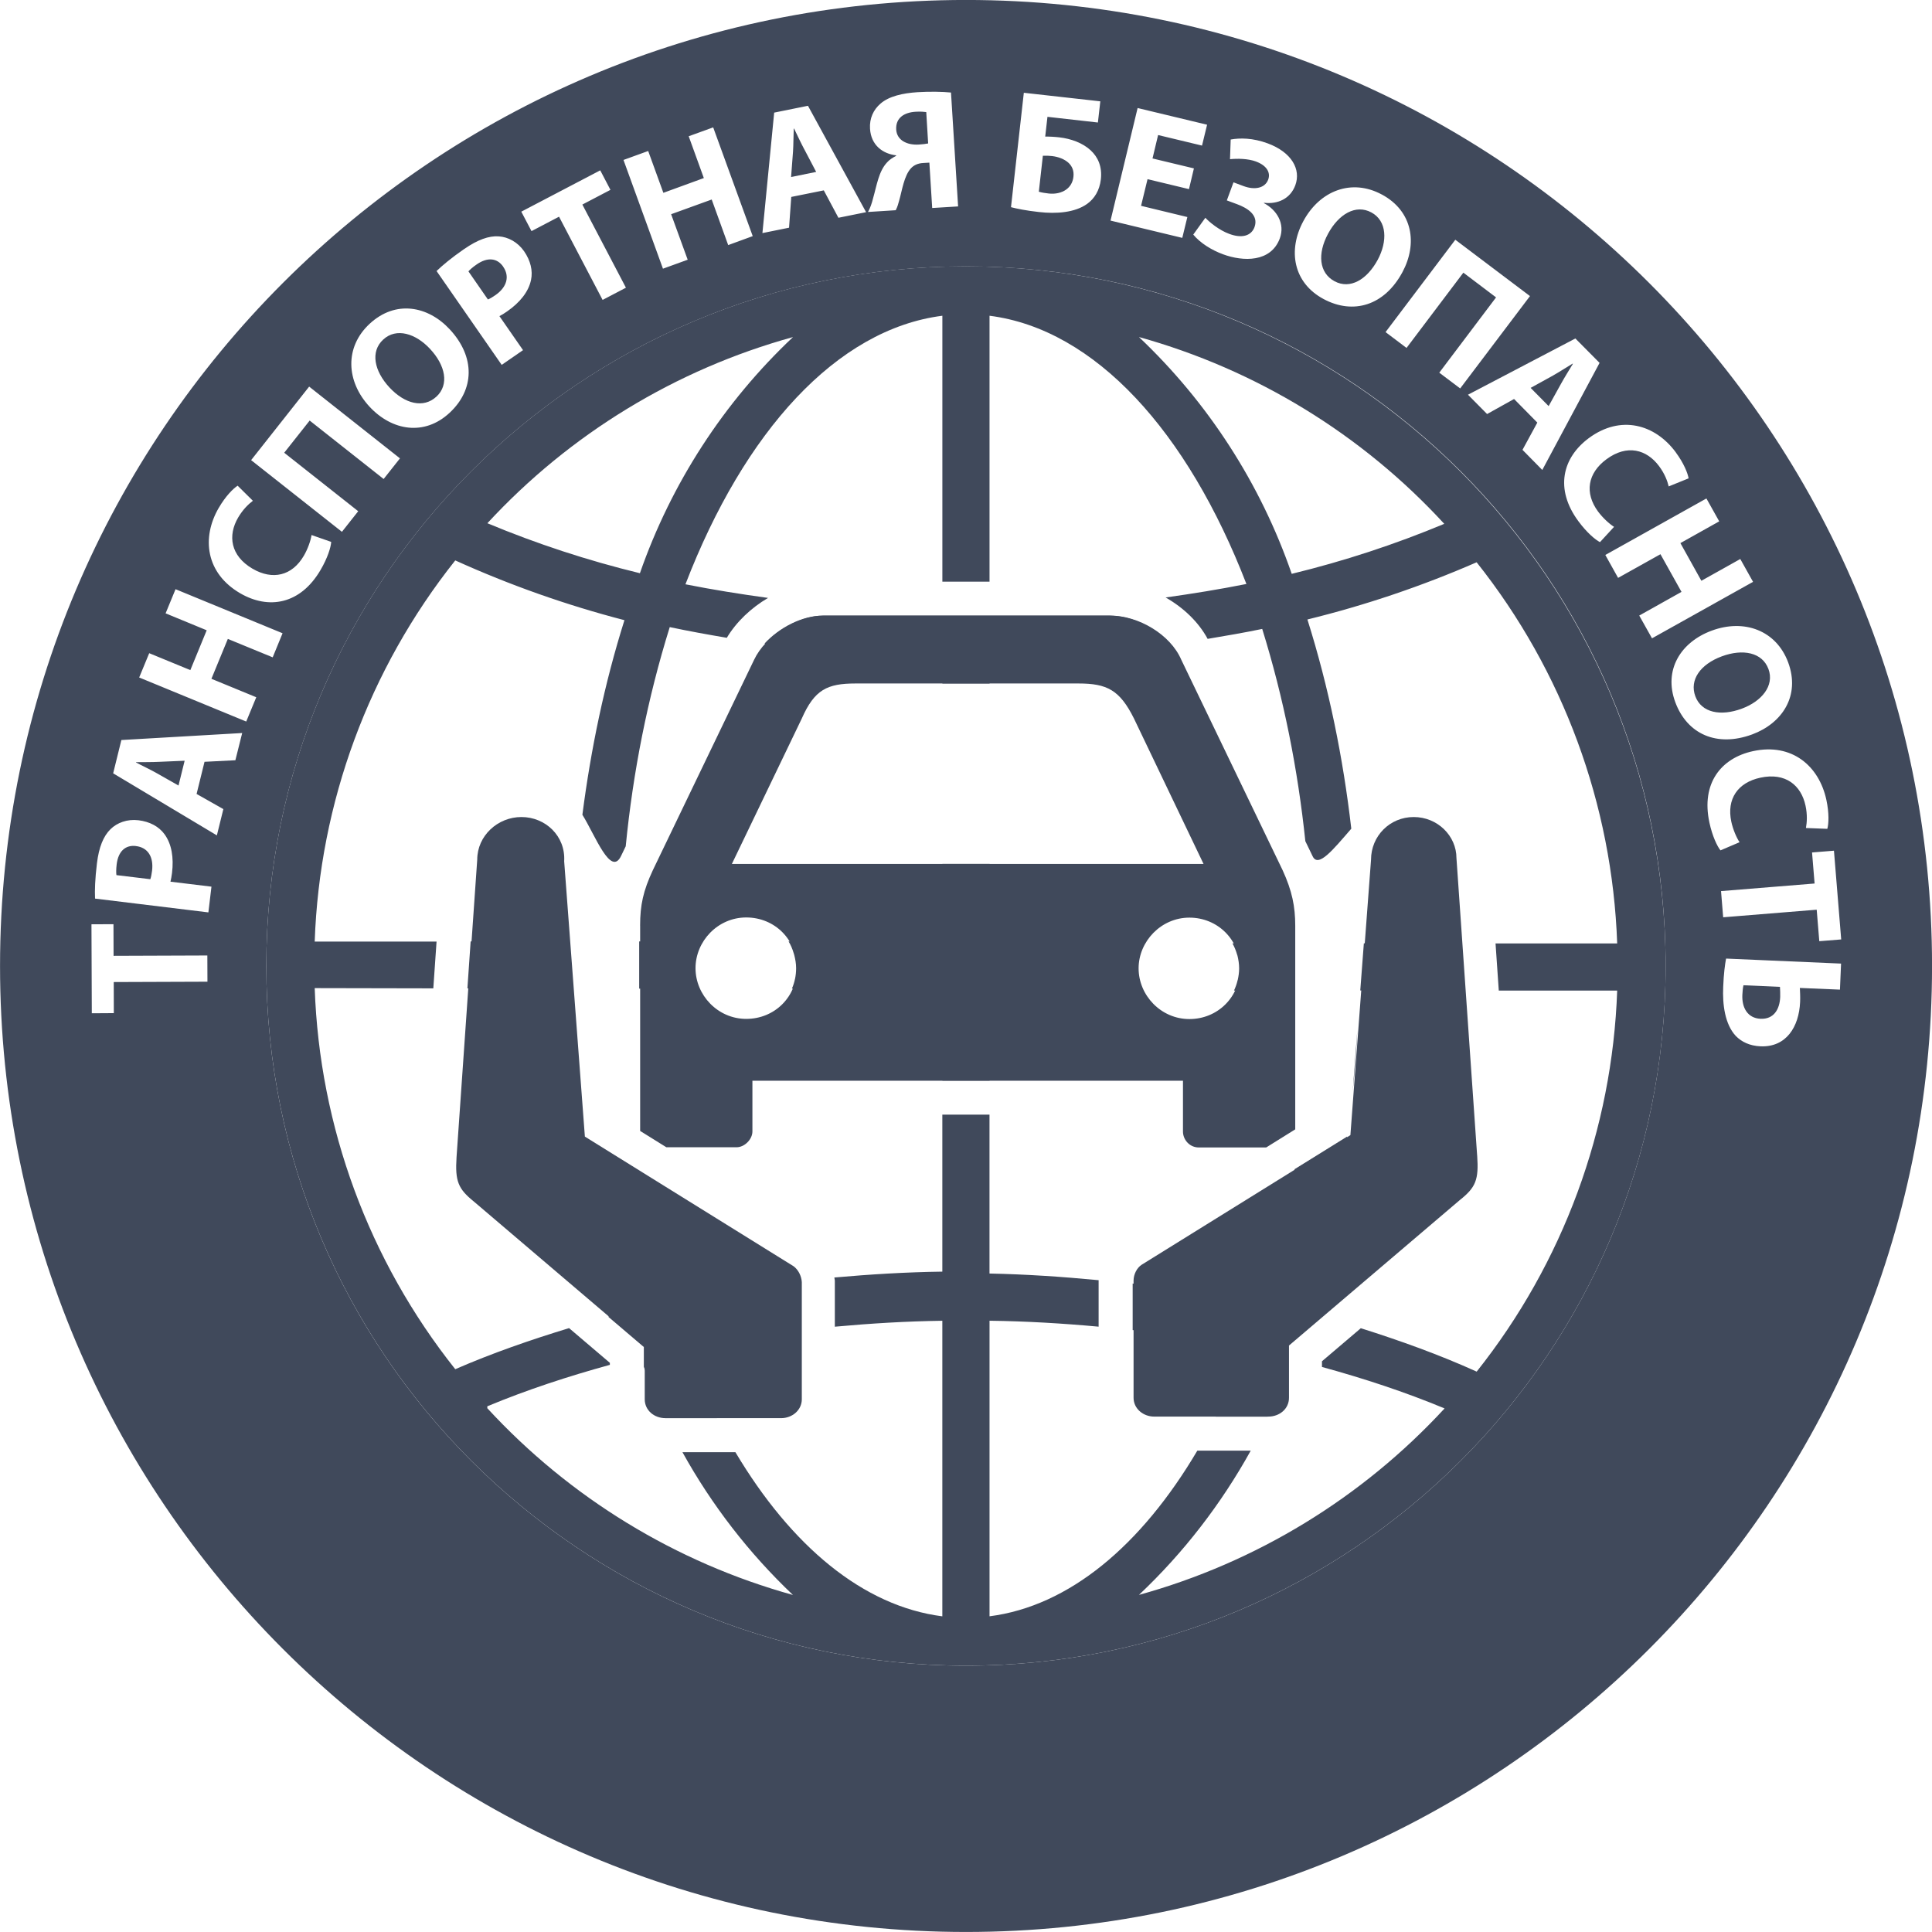 <?xml version="1.0" encoding="UTF-8"?>
<!DOCTYPE svg PUBLIC "-//W3C//DTD SVG 1.1//EN" "http://www.w3.org/Graphics/SVG/1.1/DTD/svg11.dtd">
<!-- Creator: CorelDRAW X6 -->
<svg xmlns="http://www.w3.org/2000/svg" xml:space="preserve" width="560mm" height="560mm" version="1.1" style="shape-rendering:geometricPrecision; text-rendering:geometricPrecision; image-rendering:optimizeQuality; fill-rule:evenodd; clip-rule:evenodd"
viewBox="0 0 56000 56000"
 xmlns:xlink="http://www.w3.org/1999/xlink">
 <defs>
  <style type="text/css">
   <![CDATA[
    .fil0 {fill:#40495B}
    .fil1 {fill:#40495B;fill-rule:nonzero}
   ]]>
  </style>
 </defs>
 <g id="Слой_x0020_1">
  <g id="_826769792">
   <path class="fil0" d="M3942 24523c-306,-38 -514,152 -560,528 -18,152 -16,258 -7,315l982 118c22,-62 37,-140 51,-248 48,-401 -124,-672 -466,-712z"/>
   <path class="fil0" d="M5174 22770l178 -720 -739 32c-208,10 -464,8 -669,10l-3 8c182,98 416,205 591,305l642 364z"/>
   <path class="fil0" d="M14586 7730c-176,-254 -457,-282 -768,-66 -127,87 -203,158 -240,202l564 814c61,-23 130,-65 220,-127 330,-231 418,-540 223,-822z"/>
   <path class="fil0" d="M12650 11497c377,-350 260,-908 -185,-1384 -411,-443 -975,-626 -1358,-270 -377,348 -262,910 182,1388 448,481 988,611 1360,266z"/>
   <path class="fil0" d="M23312 4327c-97,-183 -206,-415 -295,-600l-10 0c-10,206 -7,464 -21,666l-56 738 727 -148 -344 -656z"/>
   <path class="fil0" d="M45248 11122c100,-183 236,-399 343,-576l-7 -7c-178,106 -394,248 -569,346l-649 358 522 528 360 -649z"/>
   <path class="fil0" d="M26632 4190c98,-6 205,-18 271,-32l-55 -909c-56,-6 -155,-20 -309,-10 -329,20 -583,176 -562,519 20,308 313,453 655,432z"/>
   <path class="fil0" d="M38682 8152c452,243 941,-46 1252,-622 285,-532 275,-1125 -185,-1373 -452,-243 -948,47 -1257,622 -310,578 -258,1133 190,1373z"/>
   <path class="fil0" d="M30908 5491c109,-78 189,-205 206,-368 20,-168 -36,-299 -134,-395 -123,-118 -306,-183 -482,-204 -86,-10 -175,-14 -270,-10l-117 1043c80,24 185,41 288,52 183,21 372,-17 509,-117z"/>
   <path class="fil0" d="M51030 29530c382,17 555,-270 570,-632 4,-108 -3,-199 -7,-293l-1058 -47c-18,83 -27,174 -32,282 -16,367 150,673 528,690z"/>
   <path class="fil0" d="M53332 28685l-1162 -49c4,103 14,262 7,408 -32,720 -402,1315 -1147,1284 -318,-14 -550,-130 -718,-301 -313,-338 -388,-903 -364,-1425 14,-371 51,-650 83,-817l3333 145 -32 755zm-735 -3076l-74 -900 635 -51 210 2572 -635 51 -75 -913 -2711 220 -62 -759 2711 -220zm-3050 -1772c-242,-1132 337,-1866 1270,-2066 1118,-240 1909,424 2122,1416 82,384 68,691 27,837l-620 -24c30,-164 44,-387 -12,-648 -126,-588 -577,-968 -1307,-811 -656,140 -985,617 -844,1277 48,223 150,461 239,594l-553 236c-96,-120 -236,-411 -322,-810zm-988 -3484c-346,-933 156,-1741 1054,-2073 944,-350 1872,-9 2218,920 357,966 -171,1762 -1040,2086 -1032,382 -1891,-11 -2232,-933zm-20560 27927c-11201,0 -20280,-9079 -20280,-20280 0,-11200 9079,-20279 20280,-20279 11200,0 20280,9079 20280,20279 0,11201 -9080,20280 -20280,20280zm-20862 -27366l-3103 -1277 291 -704 1192 490 474 -1154 -1191 -491 288 -700 3102 1277 -286 698 -1300 -534 -476 1156 1300 535 -291 704zm-313 1122l-896 45 -230 932 776 439 -188 762 -3006 -1799 238 -965 3502 -203 -198 790zm-784 4410l-3285 -400c-11,-236 -1,-566 55,-1024 56,-464 186,-784 391,-986 192,-190 487,-300 811,-261 328,40 590,180 754,402 210,285 274,680 220,1125 -13,97 -28,186 -45,254l1188 144 -89 746zm-2743 2920l-636 4 -10 -2579 638 -3 3 917 2718 -10 3 760 -2716 10 2 900zm3046 -14649c198,-340 418,-558 545,-639l442 437c-132,100 -292,256 -428,487 -303,519 -226,1106 419,1483 580,337 1144,208 1486,-377 116,-198 200,-442 223,-600l570 199c-10,156 -103,463 -309,814 -586,1002 -1508,1154 -2333,673 -988,-577 -1127,-1602 -615,-2478zm2618 -3511l2632 2080 -473 598 -2144 -1694 -738 933 2145 1695 -472 597 -2632 -2078 1682 -2131zm1751 -1819c756,-702 1695,-518 2324,159 749,807 715,1751 -4,2419 -730,679 -1669,524 -2320,-176 -684,-738 -726,-1727 0,-2402zm2748 -2172c384,-266 710,-384 996,-364 272,18 549,164 736,433 186,271 257,562 200,831 -73,347 -326,656 -694,912 -82,58 -158,104 -222,136l684 986 -618 427 -1888 -2720c171,-165 423,-377 804,-641zm3938 -2278l296 566 -814 426 1263 2410 -676 354 -1263 -2412 -798 418 -296 -564 2289 -1198zm1390 -560l440 1212 1173 -428 -439 -1212 710 -257 1146 3152 -711 260 -478 -1321 -1176 426 480 1319 -717 260 -1144 -3152 717 -260zm3653 -1113l978 -198 1685 3084 -802 162 -424 -794 -943 190 -64 892 -772 156 341 -3494zm2777 471c-20,-312 104,-559 303,-731 247,-216 649,-305 1076,-332 368,-22 722,-14 968,10l206 3301 -751 46 -82 -1315 -182 11c-150,8 -265,61 -350,151 -202,217 -260,649 -341,928 -28,102 -47,182 -102,289l-804 51c63,-113 110,-246 145,-388 112,-390 165,-787 405,-1046 69,-80 165,-141 265,-192l0 -16c-377,-44 -725,-284 -756,-769zm4458 -1046l2217 248 -70 614 -1462 -165 -65 573c114,-2 274,6 408,22 336,38 678,161 909,376 213,196 337,474 296,840 -38,327 -189,564 -401,715 -354,251 -889,292 -1398,233 -371,-41 -639,-96 -806,-140l372 -3316zm3298 442l2014 484 -147 605 -1273 -306 -162 679 1200 288 -143 601 -1201 -289 -188 773 1342 325 -147 604 -2080 -501 785 -3262zm3437 1552c-241,-89 -550,-90 -759,-69l20 -570c268,-49 639,-49 1074,112 690,256 970,751 799,1214 -145,392 -509,554 -907,508l-3 10c374,196 618,595 461,1022 -260,698 -1061,677 -1648,460 -326,-120 -655,-322 -861,-570l351 -488c113,124 398,360 692,467 358,134 634,65 732,-195 128,-352 -210,-556 -504,-665l-298 -110 193 -524 295 110c320,119 619,60 711,-189 76,-205 -45,-409 -349,-522zm3639 953c908,488 1039,1435 601,2251 -521,971 -1426,1243 -2290,779 -878,-473 -1037,-1412 -584,-2255 477,-886 1400,-1244 2273,-774zm4297 2946l-2023 2677 -606 -457 1646 -2182 -948 -717 -1647 2182 -608 -459 2022 -2677 2164 1633zm2017 1937l-1660 3103 -574 -583 430 -790 -674 -684 -782 436 -554 -560 3113 -1630 702 708zm2210 2594c233,315 346,603 371,752l-577 234c-38,-162 -118,-371 -278,-586 -358,-484 -928,-645 -1528,-200 -541,400 -642,970 -242,1514 138,185 329,360 464,444l-408 443c-138,-71 -384,-278 -626,-607 -690,-932 -464,-1840 304,-2409 920,-680 1916,-404 2520,413zm1259 1998l-1126 631 608 1092 1128 -631 370 662 -2929 1637 -370 -660 1225 -686 -610 -1092 -1228 686 -370 -664 2930 -1638 372 665zm-21833 -15112c-15464,0 -27999,12536 -27999,27999 0,15464 12535,28001 27999,28001 15464,0 28001,-12536 28001,-28001 0,-15463 -12536,-27999 -28001,-27999z"/>
   <path class="fil0" d="M51259 19391c-178,-481 -741,-593 -1353,-366 -617,229 -942,679 -766,1157 178,480 738,586 1349,358 566,-209 952,-660 770,-1150z"/>
   <path class="fil1" d="M39342 29870l-134 1777c62,-590 104,-1183 134,-1777z"/>
   <path class="fil1" d="M35723 27344c57,99 99,204 132,316 4,14 10,28 14,42 28,117 48,238 48,367 0,114 -16,224 -40,332 -2,6 -4,11 -6,17 -23,103 -59,200 -103,294l1748 0 0 -1367 -1794 0z"/>
   <path class="fil1" d="M20266 28656c-41,-89 -74,-182 -95,-279 0,-3 -1,-6 -3,-10 -21,-98 -35,-200 -35,-304 0,-127 24,-251 55,-371 7,-26 16,-48 24,-72 36,-117 86,-229 151,-332l-1836 0 0 1367 1738 0z"/>
   <polygon class="fil1" points="39428,28710 42457,28710 42361,27343 39532,27343 "/>
   <path class="fil1" d="M39047 32944l-1520 944c-236,1330 -539,2646 -941,3937 -1243,-265 -2496,-468 -3755,-620l0 1348c1105,127 2206,294 3299,512 -272,706 -572,1370 -890,1997l1494 0c8,0 16,-4 24,-4 210,-449 402,-907 576,-1374l0 -682 992 -845c-144,-40 -284,-93 -428,-130 524,-1662 898,-3364 1149,-5083z"/>
   <path class="fil1" d="M16887 32427l-385 -5139 -2860 0 -94 1360 3049 8c17,1263 128,2520 291,3770z"/>
   <path class="fil1" d="M27316 19812l1367 0 0 -726c1756,-23 3505,-165 5242,-408 -428,-498 -1129,-834 -1772,-834l-8304 0c-592,0 -1260,343 -1689,810 1709,247 3429,398 5156,432l0 726z"/>
   <path class="fil1" d="M18499 33922l-1545 -959c251,1713 626,3408 1147,5063 -161,40 -314,96 -473,138l1034 880 0 574c184,507 388,1003 617,1487l1500 0c-326,-638 -632,-1314 -910,-2032 1108,-223 2224,-392 3346,-522l0 -1388c-2,-16 -11,-30 -13,-45 -1270,142 -2536,339 -3790,597 -387,-1244 -680,-2513 -913,-3793z"/>
   <path class="fil1" d="M33134 28710c-46,-93 -85,-192 -110,-294 -2,-7 -4,-14 -7,-21 -25,-107 -41,-216 -41,-327 0,-123 21,-241 52,-357 4,-17 10,-34 16,-51 32,-111 78,-217 136,-317l-4496 0 0 -2303 -1367 0 0 2248 -4459 0 0 1c62,100 109,212 144,328 7,22 14,42 20,65 31,122 54,248 54,382 0,106 -11,208 -31,308 0,2 -2,3 -2,4 -20,97 -49,190 -89,279l4363 0 0 2668 1367 0 0 -2613 4451 0z"/>
   <path class="fil1" d="M42802 39757c-1091,-494 -2217,-897 -3358,-1258l-1126 958 0 165c1208,332 2397,720 3554,1202 -2392,2592 -5460,4465 -8859,5405 1294,-1221 2383,-2634 3240,-4181l-1548 0c-1622,2746 -3713,4506 -6023,4801l0 -8567c1057,13 2111,76 3162,172l0 -1334c0,-4 1,-8 1,-13 -1051,-100 -2105,-172 -3164,-193l0 -4606 -1367 0 0 4551c-1046,14 -2090,78 -3130,170 3,27 10,54 13,82l1 27 0 27 0 1290c1036,-95 2074,-158 3116,-172l0 8567c-2299,-294 -4380,-2041 -5998,-4758l-1535 0c848,1530 1926,2928 3203,4139 -3401,-943 -6468,-2818 -8859,-5413l0 -56c1156,-481 2345,-869 3552,-1201l0 -59 -1182 -1006c-1119,341 -2225,724 -3299,1191 -2506,-3151 -3934,-7023 -4074,-11046l3438 7 94 -1356 -3532 0c140,-4024 1568,-7896 4074,-11048 1582,716 3223,1296 4904,1732 -580,1841 -972,3731 -1219,5640 374,601 828,1826 1126,1184l130 -270c212,-2153 631,-4283 1276,-6353 549,117 1101,216 1654,310 276,-461 701,-865 1195,-1156 -800,-110 -1599,-237 -2394,-395 1705,-4429 4384,-7393 7447,-7784l0 7708 1367 0 0 -7708c3064,391 5742,3363 7446,7775 -776,155 -1558,281 -2342,391 524,298 958,717 1218,1200 528,-89 1057,-179 1582,-288 624,2007 1032,4068 1250,6152l209 432c162,354 587,-176 1123,-794 -237,-2053 -649,-4085 -1272,-6064 1679,-412 3320,-967 4905,-1658 2505,3151 3933,7023 4074,11048l-3526 0 94 1366 3432 0c-141,4024 -1569,7896 -4074,11047zm-19816 -29987c-2008,1892 -3530,4240 -4438,6845 -1510,-367 -2988,-851 -4421,-1449 2392,-2590 5461,-4459 8859,-5396zm18876 5414c-1434,598 -2911,1082 -4421,1449 -902,-2611 -2423,-4966 -4428,-6864 3396,944 6463,2819 8849,5414zm-13862 -7465c-11202,0 -20281,9079 -20281,20279 0,11201 9079,20282 20281,20282 11200,0 20280,-9080 20280,-20282 -16,-11193 -9088,-20265 -20280,-20279z"/>
   <path class="fil1" d="M42816 33497l-600 -8625c0,-642 -546,-1190 -1239,-1190 -690,0 -1237,548 -1237,1239l-598 7981 -6052 3758c-140,92 -233,281 -233,460l0 3395c0,314 277,546 600,546l3305 0c323,0 600,-222 600,-546l0 -1514 4953 -4218c464,-368 550,-590 502,-1287z"/>
   <path class="fil1" d="M21630 26593c828,0 1470,644 1470,1470 0,827 -642,1470 -1470,1470 -827,0 -1470,-691 -1470,-1470 0,-779 643,-1470 1470,-1470zm1612 -5770c367,-832 735,-1012 1556,-1012l6463 0c827,0 1195,189 1606,1012l2018 4218 -13671 0 2028 -4218zm12703 7245c0,828 -649,1470 -1470,1470 -828,0 -1472,-692 -1472,-1470 0,-778 649,-1470 1472,-1470 821,0 1470,644 1470,1470zm-17390 -1238l0 5951 760 473 2036 0c227,0 458,-227 458,-459l0 -1470 12480 0 0 1475c0,227 184,460 460,460l1952 0 842 -525 0 -5904c0,-552 -90,-1006 -365,-1606l-2937 -6099c-314,-735 -1239,-1282 -2060,-1282l-8306 0c-779,0 -1693,590 -2018,1282l-2935 6099c-277,595 -368,1006 -368,1606z"/>
   <path class="fil1" d="M19288 41106l3353 0c323,0 600,-233 600,-548l0 -3394c-10,-179 -102,-359 -237,-460l-6051 -3759 -600 -7980c44,-735 -546,-1283 -1239,-1283 -692,0 -1281,548 -1281,1233l-600 8629c-44,691 44,914 502,1283l4953 4218 0 1513c0,324 276,548 600,548z"/>
  </g>
 </g>
</svg>
